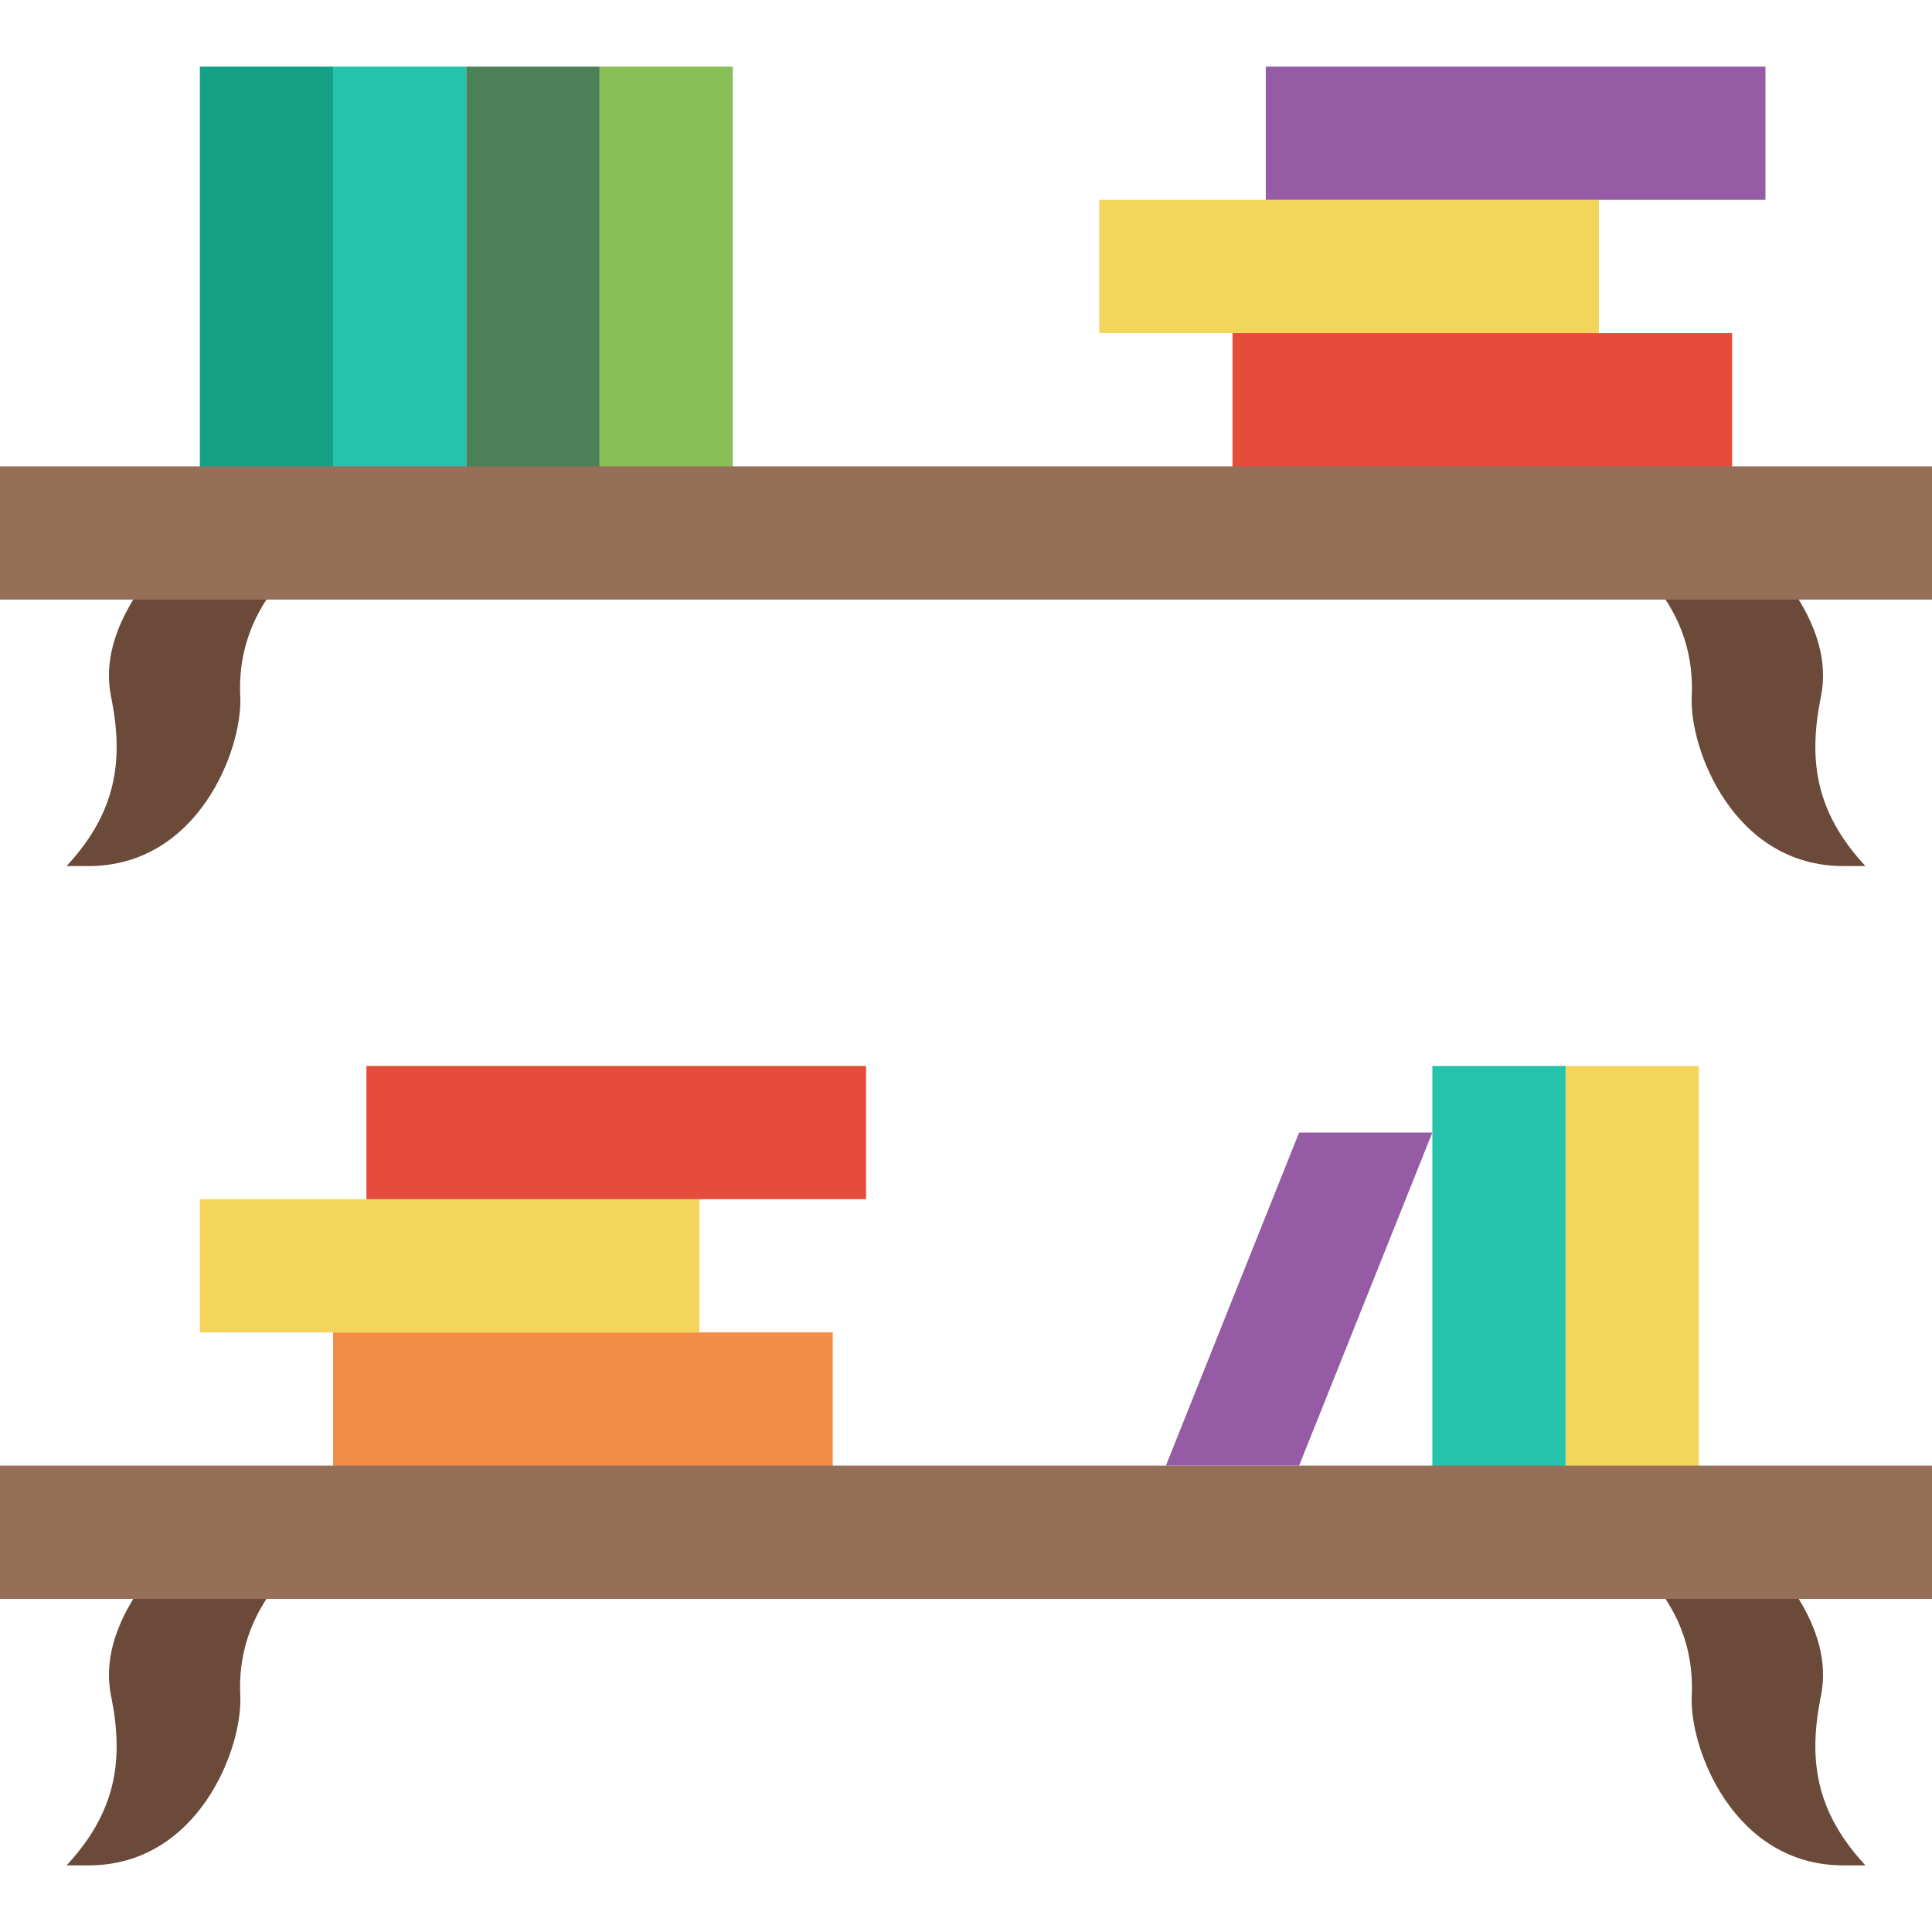 <?xml version="1.0" encoding="iso-8859-1"?>
<!-- Generator: Adobe Illustrator 19.0.0, SVG Export Plug-In . SVG Version: 6.00 Build 0)  -->
<svg xmlns="http://www.w3.org/2000/svg" xmlns:xlink="http://www.w3.org/1999/xlink" version="1.1" id="Capa_1" x="0px" y="0px" viewBox="0 0 512 512" style="enable-background:new 0 0 512 512;" xml:space="preserve">
<g>
	<polygon style="fill:#F3D55B;" points="414.897,397.241 450.207,397.241 450.207,282.483 414.897,282.483  "/>
	<polygon style="fill:#25C3AB;" points="379.586,397.241 414.897,397.241 414.897,282.483 379.586,282.483  "/>
	<polygon style="fill:#F18D46;" points="88.276,397.241 220.69,397.241 220.69,353.103 88.276,353.103  "/>
	<polygon style="fill:#25C3AB;" points="88.276,132.414 123.586,132.414 123.586,17.655 88.276,17.655  "/>
	<polygon style="fill:#4C8056;" points="123.586,132.414 158.897,132.414 158.897,17.655 123.586,17.655  "/>
	<polygon style="fill:#88C057;" points="158.897,132.414 194.207,132.414 194.207,17.655 158.897,17.655  "/>
	<polygon style="fill:#13A085;" points="52.966,132.414 88.276,132.414 88.276,17.655 52.966,17.655  "/>
	<g>
		<path style="fill:#6B4A3A;" d="M35.31,141.241v17.655c-4.634,7.601-7.751,16.375-5.888,25.679c0.053,0.23,0.097,0.459,0.141,0.68    c3.187,16.331,1.201,29.705-11.229,43.502l-0.68,0.759h5.817c29.078,0,40.872-31.029,40.201-44.941    c-0.521-10.673,2.657-19.138,6.947-25.679v-17.655H35.31z"/>
		<path style="fill:#6B4A3A;" d="M476.69,141.241v17.655c4.634,7.601,7.751,16.375,5.888,25.679c-0.053,0.23-0.097,0.459-0.141,0.68    c-3.187,16.34-1.201,29.705,11.229,43.502l0.68,0.759h-5.817c-29.078,0-40.872-31.029-40.201-44.941    c0.512-10.673-2.657-19.138-6.947-25.679v-17.655H476.69z"/>
		<path style="fill:#6B4A3A;" d="M35.31,406.069v17.655c-4.634,7.601-7.751,16.375-5.888,25.679c0.053,0.23,0.097,0.459,0.141,0.68    c3.187,16.331,1.201,29.705-11.229,43.502l-0.68,0.759h5.817c29.078,0,40.872-31.029,40.201-44.941    c-0.521-10.673,2.657-19.138,6.947-25.679v-17.655H35.31z"/>
		<path style="fill:#6B4A3A;" d="M476.69,406.069v17.655c4.634,7.601,7.751,16.375,5.888,25.679c-0.053,0.23-0.097,0.459-0.141,0.68    c-3.187,16.331-1.201,29.705,11.229,43.502l0.68,0.759h-5.817c-29.078,0-40.872-31.029-40.201-44.941    c0.512-10.673-2.657-19.138-6.947-25.679v-17.655H476.69z"/>
	</g>
	<polygon style="fill:#966F58;" points="0,423.724 512,423.724 512,388.414 0,388.414  "/>
	<polygon style="fill:#955BA5;" points="344.276,388.414 308.966,388.414 344.276,300.138 379.586,300.138  "/>
	<polygon style="fill:#F3D55B;" points="52.966,353.103 185.379,353.103 185.379,317.793 52.966,317.793  "/>
	<g>
		<polygon style="fill:#E64C3C;" points="97.103,317.793 229.517,317.793 229.517,282.483 97.103,282.483   "/>
		<polygon style="fill:#E64C3C;" points="326.621,132.414 459.034,132.414 459.034,88.276 326.621,88.276   "/>
	</g>
	<polygon style="fill:#F3D55B;" points="291.31,88.276 423.724,88.276 423.724,52.966 291.31,52.966  "/>
	<polygon style="fill:#955BA5;" points="335.448,52.966 467.862,52.966 467.862,17.655 335.448,17.655  "/>
	<polygon style="fill:#966F58;" points="0,158.897 512,158.897 512,123.586 0,123.586  "/>
</g>
<g>
</g>
<g>
</g>
<g>
</g>
<g>
</g>
<g>
</g>
<g>
</g>
<g>
</g>
<g>
</g>
<g>
</g>
<g>
</g>
<g>
</g>
<g>
</g>
<g>
</g>
<g>
</g>
<g>
</g>
</svg>
